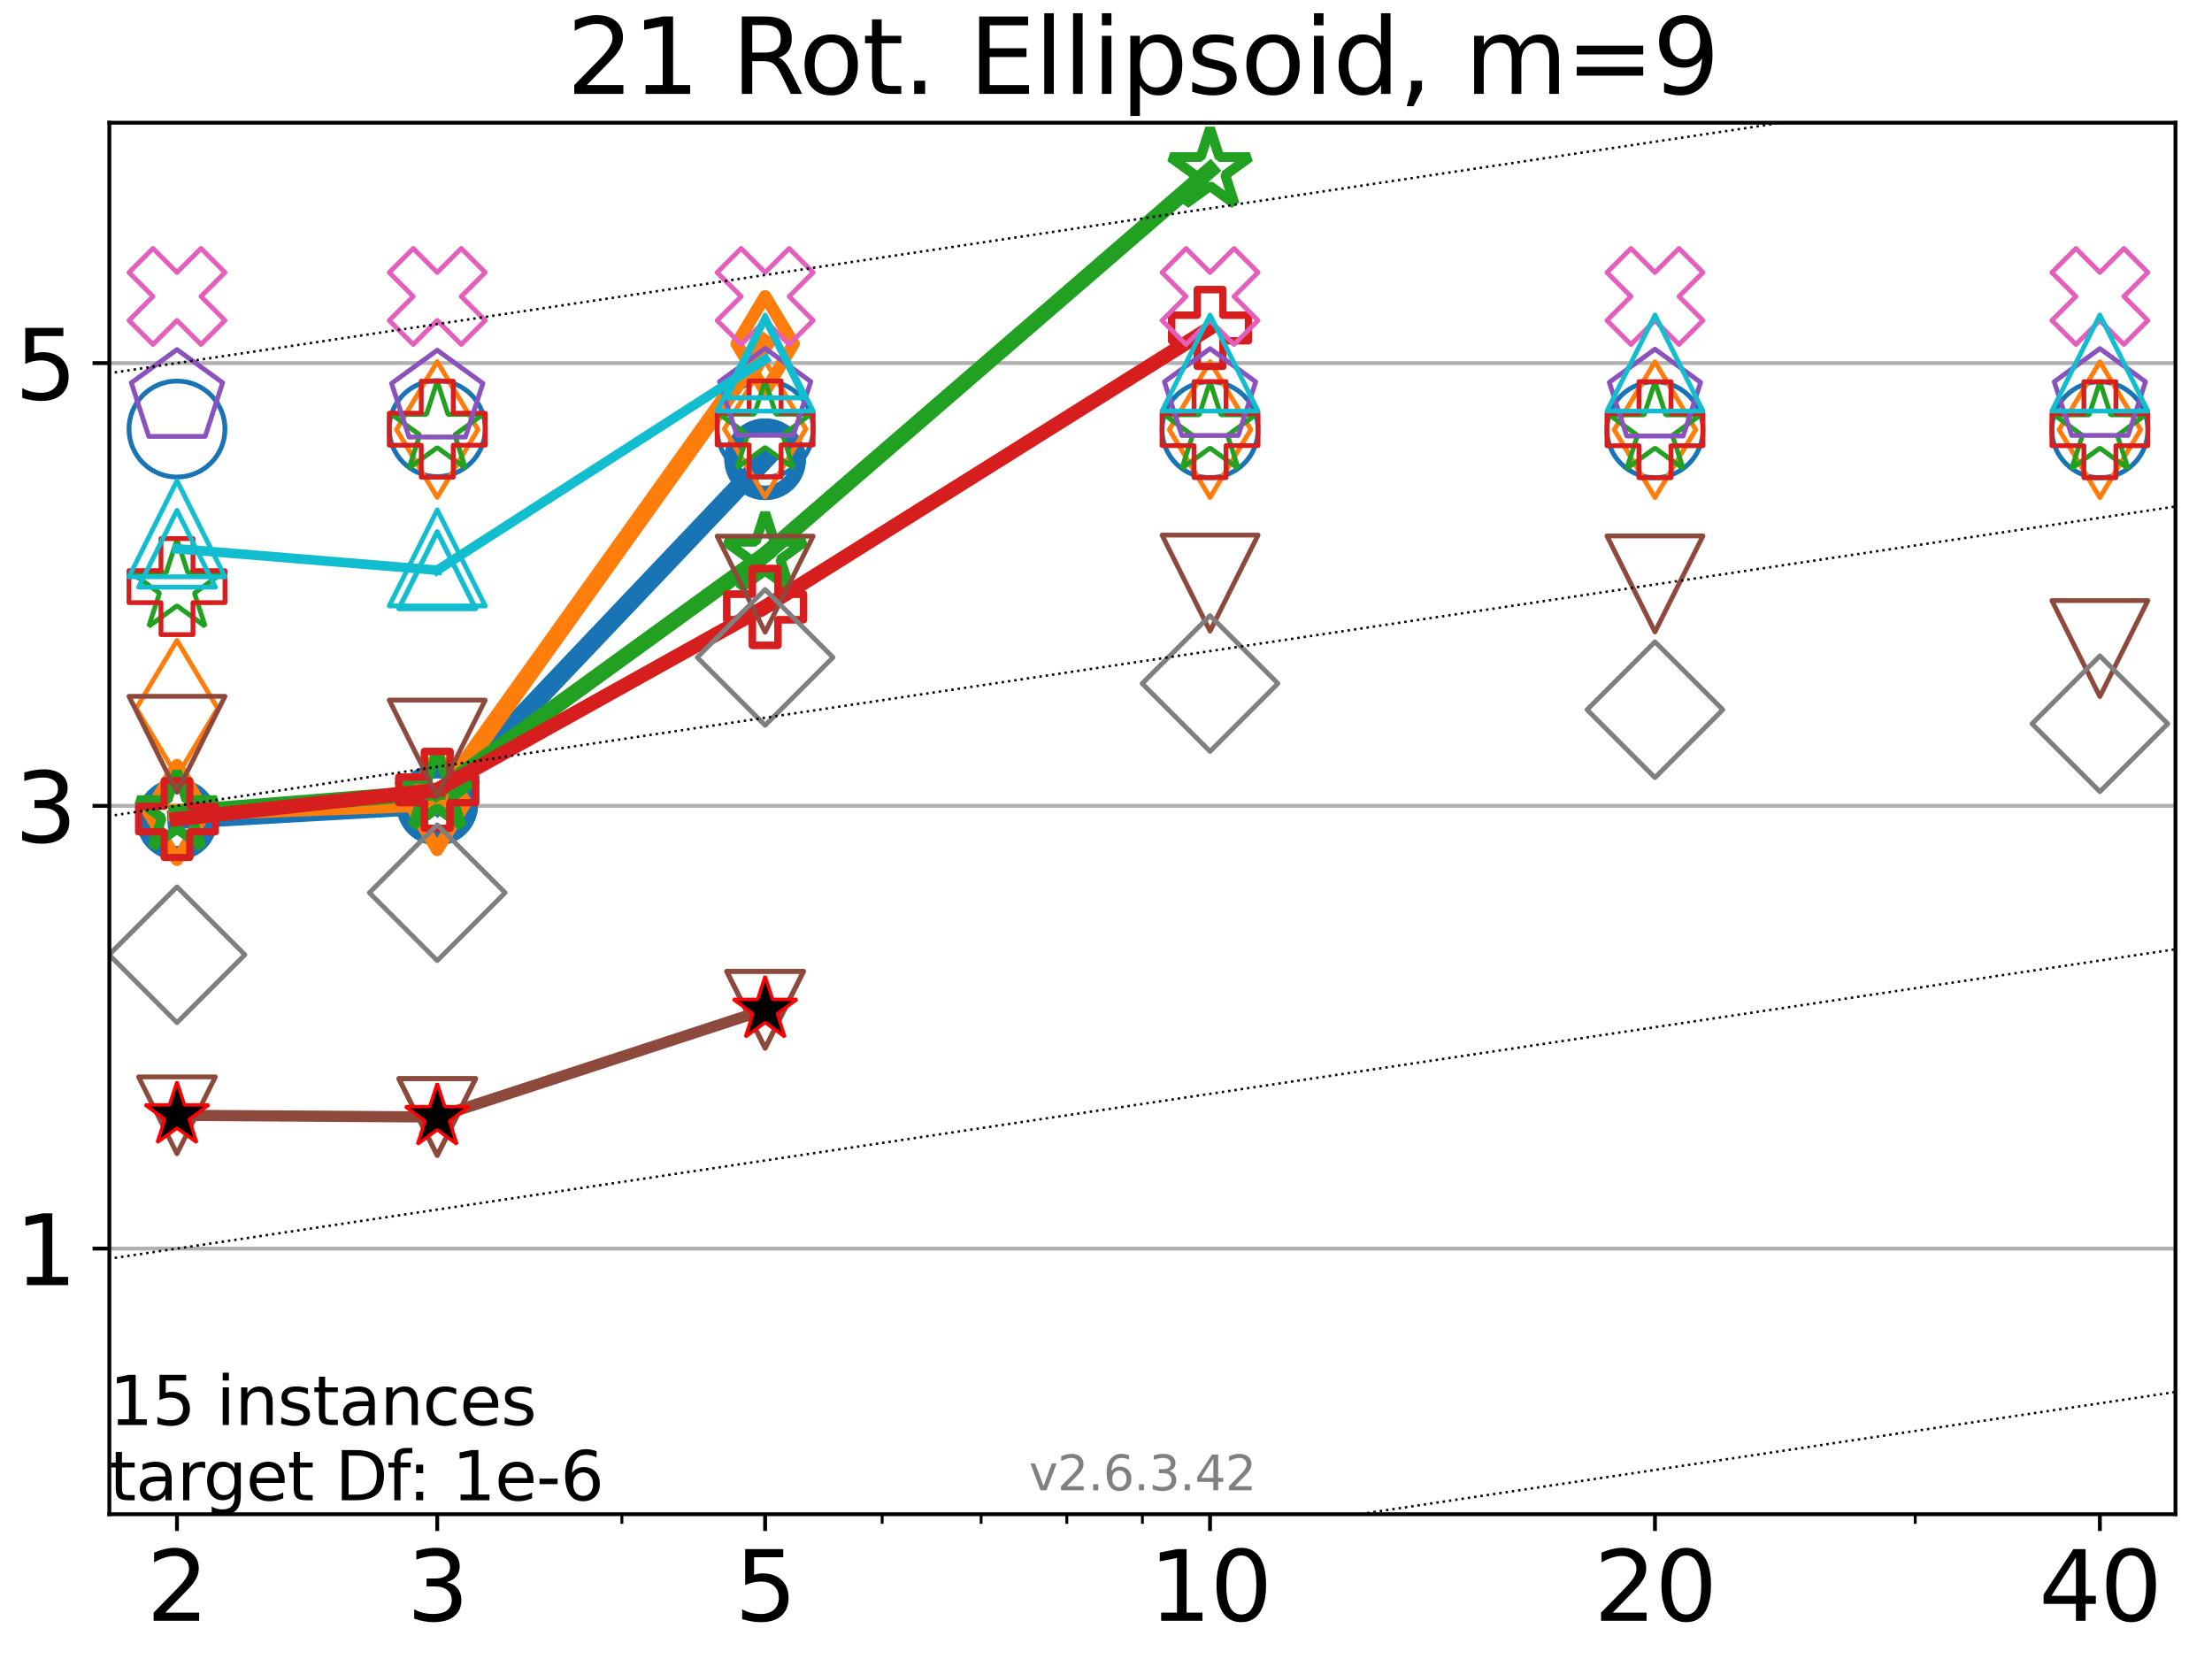 <?xml version="1.0" encoding="utf-8" standalone="no"?>
<!DOCTYPE svg PUBLIC "-//W3C//DTD SVG 1.1//EN"
  "http://www.w3.org/Graphics/SVG/1.1/DTD/svg11.dtd">
<svg xmlns:xlink="http://www.w3.org/1999/xlink" width="460.8pt" height="345.6pt" viewBox="0 0 460.8 345.6" xmlns="http://www.w3.org/2000/svg" version="1.1">
 <defs>
  <style type="text/css">*{stroke-linejoin: round; stroke-linecap: butt}</style>
 </defs>
 <g id="figure_1">
  <g id="patch_1">
   <path d="M 0 345.6 
L 460.8 345.6 
L 460.8 0 
L 0 0 
z
" style="fill: #ffffff"/>
  </g>
  <g id="axes_1">
   <g id="patch_2">
    <path d="M 22.78 315.44 
L 453.192 315.44 
L 453.192 25.56 
L 22.78 25.56 
z
" style="fill: #ffffff"/>
   </g>
   <g id="matplotlib.axis_1">
    <g id="xtick_1">
     <g id="line2d_1">
      <defs>
       <path id="md3f256ebce" d="M 0 0 
L 0 3.5 
" style="stroke: #000000; stroke-width: 0.8"/>
      </defs>
      <g>
       <use xlink:href="#md3f256ebce" x="36.868" y="315.44" style="stroke: #000000; stroke-width: 0.8"/>
      </g>
     </g>
     <g id="text_1">
      <!-- 2 -->
      <g transform="translate(30.506 337.637)scale(0.2 -0.2)">
       <defs>
        <path id="DejaVuSans-32" d="M 1228 531 
L 3431 531 
L 3431 0 
L 469 0 
L 469 531 
Q 828 903 1448 1529 
Q 2069 2156 2228 2338 
Q 2531 2678 2651 2914 
Q 2772 3150 2772 3378 
Q 2772 3750 2511 3984 
Q 2250 4219 1831 4219 
Q 1534 4219 1204 4116 
Q 875 4013 500 3803 
L 500 4441 
Q 881 4594 1212 4672 
Q 1544 4750 1819 4750 
Q 2544 4750 2975 4387 
Q 3406 4025 3406 3419 
Q 3406 3131 3298 2873 
Q 3191 2616 2906 2266 
Q 2828 2175 2409 1742 
Q 1991 1309 1228 531 
z
" transform="scale(0.016)"/>
       </defs>
       <use xlink:href="#DejaVuSans-32"/>
      </g>
     </g>
    </g>
    <g id="xtick_2">
     <g id="line2d_2">
      <g>
       <use xlink:href="#md3f256ebce" x="91.085" y="315.44" style="stroke: #000000; stroke-width: 0.8"/>
      </g>
     </g>
     <g id="text_2">
      <!-- 3 -->
      <g transform="translate(84.723 337.637)scale(0.2 -0.2)">
       <defs>
        <path id="DejaVuSans-33" d="M 2597 2516 
Q 3050 2419 3304 2112 
Q 3559 1806 3559 1356 
Q 3559 666 3084 287 
Q 2609 -91 1734 -91 
Q 1441 -91 1130 -33 
Q 819 25 488 141 
L 488 750 
Q 750 597 1062 519 
Q 1375 441 1716 441 
Q 2309 441 2620 675 
Q 2931 909 2931 1356 
Q 2931 1769 2642 2001 
Q 2353 2234 1838 2234 
L 1294 2234 
L 1294 2753 
L 1863 2753 
Q 2328 2753 2575 2939 
Q 2822 3125 2822 3475 
Q 2822 3834 2567 4026 
Q 2313 4219 1838 4219 
Q 1578 4219 1281 4162 
Q 984 4106 628 3988 
L 628 4550 
Q 988 4650 1302 4700 
Q 1616 4750 1894 4750 
Q 2613 4750 3031 4423 
Q 3450 4097 3450 3541 
Q 3450 3153 3228 2886 
Q 3006 2619 2597 2516 
z
" transform="scale(0.016)"/>
       </defs>
       <use xlink:href="#DejaVuSans-33"/>
      </g>
     </g>
    </g>
    <g id="xtick_3">
     <g id="line2d_3">
      <g>
       <use xlink:href="#md3f256ebce" x="159.39" y="315.44" style="stroke: #000000; stroke-width: 0.8"/>
      </g>
     </g>
     <g id="text_3">
      <!-- 5 -->
      <g transform="translate(153.028 337.637)scale(0.2 -0.2)">
       <defs>
        <path id="DejaVuSans-35" d="M 691 4666 
L 3169 4666 
L 3169 4134 
L 1269 4134 
L 1269 2991 
Q 1406 3038 1543 3061 
Q 1681 3084 1819 3084 
Q 2600 3084 3056 2656 
Q 3513 2228 3513 1497 
Q 3513 744 3044 326 
Q 2575 -91 1722 -91 
Q 1428 -91 1123 -41 
Q 819 9 494 109 
L 494 744 
Q 775 591 1075 516 
Q 1375 441 1709 441 
Q 2250 441 2565 725 
Q 2881 1009 2881 1497 
Q 2881 1984 2565 2268 
Q 2250 2553 1709 2553 
Q 1456 2553 1204 2497 
Q 953 2441 691 2322 
L 691 4666 
z
" transform="scale(0.016)"/>
       </defs>
       <use xlink:href="#DejaVuSans-35"/>
      </g>
     </g>
    </g>
    <g id="xtick_4">
     <g id="line2d_4">
      <g>
       <use xlink:href="#md3f256ebce" x="252.074" y="315.44" style="stroke: #000000; stroke-width: 0.8"/>
      </g>
     </g>
     <g id="text_4">
      <!-- 10 -->
      <g transform="translate(239.349 337.637)scale(0.2 -0.2)">
       <defs>
        <path id="DejaVuSans-31" d="M 794 531 
L 1825 531 
L 1825 4091 
L 703 3866 
L 703 4441 
L 1819 4666 
L 2450 4666 
L 2450 531 
L 3481 531 
L 3481 0 
L 794 0 
L 794 531 
z
" transform="scale(0.016)"/>
        <path id="DejaVuSans-30" d="M 2034 4250 
Q 1547 4250 1301 3770 
Q 1056 3291 1056 2328 
Q 1056 1369 1301 889 
Q 1547 409 2034 409 
Q 2525 409 2770 889 
Q 3016 1369 3016 2328 
Q 3016 3291 2770 3770 
Q 2525 4250 2034 4250 
z
M 2034 4750 
Q 2819 4750 3233 4129 
Q 3647 3509 3647 2328 
Q 3647 1150 3233 529 
Q 2819 -91 2034 -91 
Q 1250 -91 836 529 
Q 422 1150 422 2328 
Q 422 3509 836 4129 
Q 1250 4750 2034 4750 
z
" transform="scale(0.016)"/>
       </defs>
       <use xlink:href="#DejaVuSans-31"/>
       <use xlink:href="#DejaVuSans-30" x="63.623"/>
      </g>
     </g>
    </g>
    <g id="xtick_5">
     <g id="line2d_5">
      <g>
       <use xlink:href="#md3f256ebce" x="344.758" y="315.44" style="stroke: #000000; stroke-width: 0.8"/>
      </g>
     </g>
     <g id="text_5">
      <!-- 20 -->
      <g transform="translate(332.033 337.637)scale(0.2 -0.2)">
       <use xlink:href="#DejaVuSans-32"/>
       <use xlink:href="#DejaVuSans-30" x="63.623"/>
      </g>
     </g>
    </g>
    <g id="xtick_6">
     <g id="line2d_6">
      <g>
       <use xlink:href="#md3f256ebce" x="437.443" y="315.44" style="stroke: #000000; stroke-width: 0.8"/>
      </g>
     </g>
     <g id="text_6">
      <!-- 40 -->
      <g transform="translate(424.718 337.637)scale(0.2 -0.2)">
       <defs>
        <path id="DejaVuSans-34" d="M 2419 4116 
L 825 1625 
L 2419 1625 
L 2419 4116 
z
M 2253 4666 
L 3047 4666 
L 3047 1625 
L 3713 1625 
L 3713 1100 
L 3047 1100 
L 3047 0 
L 2419 0 
L 2419 1100 
L 313 1100 
L 313 1709 
L 2253 4666 
z
" transform="scale(0.016)"/>
       </defs>
       <use xlink:href="#DejaVuSans-34"/>
       <use xlink:href="#DejaVuSans-30" x="63.623"/>
      </g>
     </g>
    </g>
    <g id="xtick_7">
     <g id="line2d_7">
      <defs>
       <path id="madafa97580" d="M 0 0 
L 0 2 
" style="stroke: #000000; stroke-width: 0.6"/>
      </defs>
      <g>
       <use xlink:href="#madafa97580" x="129.552" y="315.44" style="stroke: #000000; stroke-width: 0.6"/>
      </g>
     </g>
    </g>
    <g id="xtick_8">
     <g id="line2d_8">
      <g>
       <use xlink:href="#madafa97580" x="183.769" y="315.44" style="stroke: #000000; stroke-width: 0.6"/>
      </g>
     </g>
    </g>
    <g id="xtick_9">
     <g id="line2d_9">
      <g>
       <use xlink:href="#madafa97580" x="204.381" y="315.44" style="stroke: #000000; stroke-width: 0.6"/>
      </g>
     </g>
    </g>
    <g id="xtick_10">
     <g id="line2d_10">
      <g>
       <use xlink:href="#madafa97580" x="222.237" y="315.44" style="stroke: #000000; stroke-width: 0.6"/>
      </g>
     </g>
    </g>
    <g id="xtick_11">
     <g id="line2d_11">
      <g>
       <use xlink:href="#madafa97580" x="237.986" y="315.44" style="stroke: #000000; stroke-width: 0.6"/>
      </g>
     </g>
    </g>
    <g id="xtick_12">
     <g id="line2d_12">
      <g>
       <use xlink:href="#madafa97580" x="398.975" y="315.44" style="stroke: #000000; stroke-width: 0.6"/>
      </g>
     </g>
    </g>
   </g>
   <g id="matplotlib.axis_2">
    <g id="ytick_1">
     <g id="line2d_13">
      <path d="M 22.78 260.101 
L 453.192 260.101 
" clip-path="url(#pcd6f40bdac)" style="fill: none; stroke: #b0b0b0; stroke-width: 0.8; stroke-linecap: square"/>
     </g>
     <g id="line2d_14">
      <defs>
       <path id="m11d245019a" d="M 0 0 
L -3.5 0 
" style="stroke: #000000; stroke-width: 0.8"/>
      </defs>
      <g>
       <use xlink:href="#m11d245019a" x="22.78" y="260.101" style="stroke: #000000; stroke-width: 0.8"/>
      </g>
     </g>
     <g id="text_7">
      <!-- 1 -->
      <g transform="translate(3.055 267.7)scale(0.2 -0.2)">
       <use xlink:href="#DejaVuSans-31"/>
      </g>
     </g>
    </g>
    <g id="ytick_2">
     <g id="line2d_15">
      <path d="M 22.78 167.87 
L 453.192 167.87 
" clip-path="url(#pcd6f40bdac)" style="fill: none; stroke: #b0b0b0; stroke-width: 0.8; stroke-linecap: square"/>
     </g>
     <g id="line2d_16">
      <g>
       <use xlink:href="#m11d245019a" x="22.78" y="167.87" style="stroke: #000000; stroke-width: 0.8"/>
      </g>
     </g>
     <g id="text_8">
      <!-- 3 -->
      <g transform="translate(3.055 175.468)scale(0.2 -0.2)">
       <use xlink:href="#DejaVuSans-33"/>
      </g>
     </g>
    </g>
    <g id="ytick_3">
     <g id="line2d_17">
      <path d="M 22.78 75.638 
L 453.192 75.638 
" clip-path="url(#pcd6f40bdac)" style="fill: none; stroke: #b0b0b0; stroke-width: 0.8; stroke-linecap: square"/>
     </g>
     <g id="line2d_18">
      <g>
       <use xlink:href="#m11d245019a" x="22.78" y="75.638" style="stroke: #000000; stroke-width: 0.8"/>
      </g>
     </g>
     <g id="text_9">
      <!-- 5 -->
      <g transform="translate(3.055 83.237)scale(0.2 -0.2)">
       <use xlink:href="#DejaVuSans-35"/>
      </g>
     </g>
    </g>
   </g>
   <g id="line2d_19">
    <path d="M 36.868 170.709 
L 91.085 167.613 
" clip-path="url(#pcd6f40bdac)" style="fill: none; stroke: #1874b4; stroke-width: 4; stroke-linecap: square"/>
    <defs>
     <path id="m4fc1708fbf" d="M 0 7 
C 1.856 7 3.637 6.262 4.95 4.95 
C 6.262 3.637 7 1.856 7 0 
C 7 -1.856 6.262 -3.637 4.95 -4.95 
C 3.637 -6.262 1.856 -7 0 -7 
C -1.856 -7 -3.637 -6.262 -4.95 -4.95 
C -6.262 -3.637 -7 -1.856 -7 0 
C -7 1.856 -6.262 3.637 -4.95 4.95 
C -3.637 6.262 -1.856 7 0 7 
z
" style="stroke: #1874b4; stroke-width: 3"/>
    </defs>
    <g clip-path="url(#pcd6f40bdac)">
     <use xlink:href="#m4fc1708fbf" x="36.868" y="170.709" style="fill-opacity: 0; stroke: #1874b4; stroke-width: 3"/>
     <use xlink:href="#m4fc1708fbf" x="91.085" y="167.613" style="fill-opacity: 0; stroke: #1874b4; stroke-width: 3"/>
    </g>
   </g>
   <g id="line2d_20">
    <path d="M 91.085 167.613 
L 159.39 95.672 
" clip-path="url(#pcd6f40bdac)" style="fill: none; stroke: #1874b4; stroke-width: 4; stroke-linecap: square"/>
    <g clip-path="url(#pcd6f40bdac)">
     <use xlink:href="#m4fc1708fbf" x="91.085" y="167.613" style="fill-opacity: 0; stroke: #1874b4; stroke-width: 3"/>
     <use xlink:href="#m4fc1708fbf" x="159.39" y="95.672" style="fill-opacity: 0; stroke: #1874b4; stroke-width: 3"/>
    </g>
   </g>
   <g id="line2d_21">
    <path d="M 159.39 95.672 
" clip-path="url(#pcd6f40bdac)" style="fill: none; stroke: #1874b4; stroke-width: 4; stroke-linecap: square"/>
    <g clip-path="url(#pcd6f40bdac)">
     <use xlink:href="#m4fc1708fbf" x="159.39" y="95.672" style="fill-opacity: 0; stroke: #1874b4; stroke-width: 3"/>
    </g>
   </g>
   <g id="line2d_22"/>
   <g id="line2d_23">
    <defs>
     <path id="m862d5cb66d" d="M 0 10 
C 2.652 10 5.196 8.946 7.071 7.071 
C 8.946 5.196 10 2.652 10 0 
C 10 -2.652 8.946 -5.196 7.071 -7.071 
C 5.196 -8.946 2.652 -10 0 -10 
C -2.652 -10 -5.196 -8.946 -7.071 -7.071 
C -8.946 -5.196 -10 -2.652 -10 0 
C -10 2.652 -8.946 5.196 -7.071 7.071 
C -5.196 8.946 -2.652 10 0 10 
z
" style="stroke: #1874b4"/>
    </defs>
    <g clip-path="url(#pcd6f40bdac)">
     <use xlink:href="#m862d5cb66d" x="36.868" y="89.376" style="fill-opacity: 0; stroke: #1874b4"/>
     <use xlink:href="#m862d5cb66d" x="91.085" y="89.285" style="fill-opacity: 0; stroke: #1874b4"/>
     <use xlink:href="#m862d5cb66d" x="159.39" y="89.378" style="fill-opacity: 0; stroke: #1874b4"/>
     <use xlink:href="#m862d5cb66d" x="252.074" y="89.507" style="fill-opacity: 0; stroke: #1874b4"/>
     <use xlink:href="#m862d5cb66d" x="344.758" y="89.52" style="fill-opacity: 0; stroke: #1874b4"/>
     <use xlink:href="#m862d5cb66d" x="437.443" y="89.521" style="fill-opacity: 0; stroke: #1874b4"/>
    </g>
   </g>
   <g id="line2d_24">
    <path d="M 36.868 169.255 
L 91.085 167.163 
" clip-path="url(#pcd6f40bdac)" style="fill: none; stroke: #ff7d0b; stroke-width: 3.667; stroke-linecap: square"/>
    <defs>
     <path id="me566ce6d54" d="M 0 9.899 
L 5.94 0 
L 0 -9.899 
L -5.94 0 
z
" style="stroke: #ff7d0b; stroke-width: 2.5; stroke-linejoin: miter"/>
    </defs>
    <g clip-path="url(#pcd6f40bdac)">
     <use xlink:href="#me566ce6d54" x="36.868" y="169.255" style="fill-opacity: 0; stroke: #ff7d0b; stroke-width: 2.5; stroke-linejoin: miter"/>
     <use xlink:href="#me566ce6d54" x="91.085" y="167.163" style="fill-opacity: 0; stroke: #ff7d0b; stroke-width: 2.5; stroke-linejoin: miter"/>
    </g>
   </g>
   <g id="line2d_25">
    <path d="M 91.085 167.163 
L 159.39 71.607 
" clip-path="url(#pcd6f40bdac)" style="fill: none; stroke: #ff7d0b; stroke-width: 3.667; stroke-linecap: square"/>
    <g clip-path="url(#pcd6f40bdac)">
     <use xlink:href="#me566ce6d54" x="91.085" y="167.163" style="fill-opacity: 0; stroke: #ff7d0b; stroke-width: 2.5; stroke-linejoin: miter"/>
     <use xlink:href="#me566ce6d54" x="159.39" y="71.607" style="fill-opacity: 0; stroke: #ff7d0b; stroke-width: 2.5; stroke-linejoin: miter"/>
    </g>
   </g>
   <g id="line2d_26">
    <path d="M 159.39 71.607 
" clip-path="url(#pcd6f40bdac)" style="fill: none; stroke: #ff7d0b; stroke-width: 3.667; stroke-linecap: square"/>
    <g clip-path="url(#pcd6f40bdac)">
     <use xlink:href="#me566ce6d54" x="159.39" y="71.607" style="fill-opacity: 0; stroke: #ff7d0b; stroke-width: 2.5; stroke-linejoin: miter"/>
    </g>
   </g>
   <g id="line2d_27"/>
   <g id="line2d_28">
    <defs>
     <path id="m0838a30d8e" d="M 0 14.142 
L 8.485 0 
L 0 -14.142 
L -8.485 0 
z
" style="stroke: #ff7d0b; stroke-linejoin: miter"/>
    </defs>
    <g clip-path="url(#pcd6f40bdac)">
     <use xlink:href="#m0838a30d8e" x="36.868" y="147.562" style="fill-opacity: 0; stroke: #ff7d0b; stroke-linejoin: miter"/>
     <use xlink:href="#m0838a30d8e" x="91.085" y="89.477" style="fill-opacity: 0; stroke: #ff7d0b; stroke-linejoin: miter"/>
     <use xlink:href="#m0838a30d8e" x="159.39" y="89.361" style="fill-opacity: 0; stroke: #ff7d0b; stroke-linejoin: miter"/>
     <use xlink:href="#m0838a30d8e" x="252.074" y="89.494" style="fill-opacity: 0; stroke: #ff7d0b; stroke-linejoin: miter"/>
     <use xlink:href="#m0838a30d8e" x="344.758" y="89.52" style="fill-opacity: 0; stroke: #ff7d0b; stroke-linejoin: miter"/>
     <use xlink:href="#m0838a30d8e" x="437.443" y="89.521" style="fill-opacity: 0; stroke: #ff7d0b; stroke-linejoin: miter"/>
    </g>
   </g>
   <g id="line2d_29">
    <path d="M 36.868 169.36 
L 91.085 165.018 
" clip-path="url(#pcd6f40bdac)" style="fill: none; stroke: #22a022; stroke-width: 3.333; stroke-linecap: square"/>
    <defs>
     <path id="m4ca59e6da8" d="M 0 -8.7 
L -1.953 -2.688 
L -8.274 -2.688 
L -3.16 1.027 
L -5.114 7.038 
L -0 3.323 
L 5.114 7.038 
L 3.16 1.027 
L 8.274 -2.688 
L 1.953 -2.688 
z
" style="stroke: #22a022; stroke-width: 2; stroke-linejoin: bevel"/>
    </defs>
    <g clip-path="url(#pcd6f40bdac)">
     <use xlink:href="#m4ca59e6da8" x="36.868" y="169.36" style="fill-opacity: 0; stroke: #22a022; stroke-width: 2; stroke-linejoin: bevel"/>
     <use xlink:href="#m4ca59e6da8" x="91.085" y="165.018" style="fill-opacity: 0; stroke: #22a022; stroke-width: 2; stroke-linejoin: bevel"/>
    </g>
   </g>
   <g id="line2d_30">
    <path d="M 91.085 165.018 
L 159.39 115.519 
" clip-path="url(#pcd6f40bdac)" style="fill: none; stroke: #22a022; stroke-width: 3.333; stroke-linecap: square"/>
    <g clip-path="url(#pcd6f40bdac)">
     <use xlink:href="#m4ca59e6da8" x="91.085" y="165.018" style="fill-opacity: 0; stroke: #22a022; stroke-width: 2; stroke-linejoin: bevel"/>
     <use xlink:href="#m4ca59e6da8" x="159.39" y="115.519" style="fill-opacity: 0; stroke: #22a022; stroke-width: 2; stroke-linejoin: bevel"/>
    </g>
   </g>
   <g id="line2d_31">
    <path d="M 159.39 115.519 
L 252.074 35.424 
" clip-path="url(#pcd6f40bdac)" style="fill: none; stroke: #22a022; stroke-width: 3.333; stroke-linecap: square"/>
    <g clip-path="url(#pcd6f40bdac)">
     <use xlink:href="#m4ca59e6da8" x="159.39" y="115.519" style="fill-opacity: 0; stroke: #22a022; stroke-width: 2; stroke-linejoin: bevel"/>
     <use xlink:href="#m4ca59e6da8" x="252.074" y="35.424" style="fill-opacity: 0; stroke: #22a022; stroke-width: 2; stroke-linejoin: bevel"/>
    </g>
   </g>
   <g id="line2d_32">
    <path d="M 252.074 35.424 
" clip-path="url(#pcd6f40bdac)" style="fill: none; stroke: #22a022; stroke-width: 3.333; stroke-linecap: square"/>
    <g clip-path="url(#pcd6f40bdac)">
     <use xlink:href="#m4ca59e6da8" x="252.074" y="35.424" style="fill-opacity: 0; stroke: #22a022; stroke-width: 2; stroke-linejoin: bevel"/>
    </g>
   </g>
   <g id="line2d_33"/>
   <g id="line2d_34">
    <defs>
     <path id="me261760b85" d="M 0 -10 
L -2.245 -3.09 
L -9.511 -3.09 
L -3.633 1.18 
L -5.878 8.09 
L -0 3.82 
L 5.878 8.09 
L 3.633 1.18 
L 9.511 -3.09 
L 2.245 -3.09 
z
" style="stroke: #22a022; stroke-linejoin: bevel"/>
    </defs>
    <g clip-path="url(#pcd6f40bdac)">
     <use xlink:href="#me261760b85" x="36.868" y="122.376" style="fill-opacity: 0; stroke: #22a022; stroke-linejoin: bevel"/>
     <use xlink:href="#me261760b85" x="91.085" y="89.418" style="fill-opacity: 0; stroke: #22a022; stroke-linejoin: bevel"/>
     <use xlink:href="#me261760b85" x="159.39" y="89.384" style="fill-opacity: 0; stroke: #22a022; stroke-linejoin: bevel"/>
     <use xlink:href="#me261760b85" x="252.074" y="89.507" style="fill-opacity: 0; stroke: #22a022; stroke-linejoin: bevel"/>
     <use xlink:href="#me261760b85" x="344.758" y="89.52" style="fill-opacity: 0; stroke: #22a022; stroke-linejoin: bevel"/>
     <use xlink:href="#me261760b85" x="437.443" y="89.521" style="fill-opacity: 0; stroke: #22a022; stroke-linejoin: bevel"/>
    </g>
   </g>
   <g id="line2d_35">
    <path d="M 36.868 170.629 
L 91.085 164.54 
" clip-path="url(#pcd6f40bdac)" style="fill: none; stroke: #d61e1f; stroke-width: 3; stroke-linecap: square"/>
    <defs>
     <path id="md93b011fd8" d="M -2.667 8 
L 2.667 8 
L 2.667 2.667 
L 8 2.667 
L 8 -2.667 
L 2.667 -2.667 
L 2.667 -8 
L -2.667 -8 
L -2.667 -2.667 
L -8 -2.667 
L -8 2.667 
L -2.667 2.667 
z
" style="stroke: #d61e1f; stroke-width: 1.5; stroke-linejoin: miter"/>
    </defs>
    <g clip-path="url(#pcd6f40bdac)">
     <use xlink:href="#md93b011fd8" x="36.868" y="170.629" style="fill-opacity: 0; stroke: #d61e1f; stroke-width: 1.5; stroke-linejoin: miter"/>
     <use xlink:href="#md93b011fd8" x="91.085" y="164.54" style="fill-opacity: 0; stroke: #d61e1f; stroke-width: 1.5; stroke-linejoin: miter"/>
    </g>
   </g>
   <g id="line2d_36">
    <path d="M 91.085 164.54 
L 159.39 126.438 
" clip-path="url(#pcd6f40bdac)" style="fill: none; stroke: #d61e1f; stroke-width: 3; stroke-linecap: square"/>
    <g clip-path="url(#pcd6f40bdac)">
     <use xlink:href="#md93b011fd8" x="91.085" y="164.54" style="fill-opacity: 0; stroke: #d61e1f; stroke-width: 1.5; stroke-linejoin: miter"/>
     <use xlink:href="#md93b011fd8" x="159.39" y="126.438" style="fill-opacity: 0; stroke: #d61e1f; stroke-width: 1.5; stroke-linejoin: miter"/>
    </g>
   </g>
   <g id="line2d_37">
    <path d="M 159.39 126.438 
L 252.074 68.324 
" clip-path="url(#pcd6f40bdac)" style="fill: none; stroke: #d61e1f; stroke-width: 3; stroke-linecap: square"/>
    <g clip-path="url(#pcd6f40bdac)">
     <use xlink:href="#md93b011fd8" x="159.39" y="126.438" style="fill-opacity: 0; stroke: #d61e1f; stroke-width: 1.5; stroke-linejoin: miter"/>
     <use xlink:href="#md93b011fd8" x="252.074" y="68.324" style="fill-opacity: 0; stroke: #d61e1f; stroke-width: 1.5; stroke-linejoin: miter"/>
    </g>
   </g>
   <g id="line2d_38">
    <path d="M 252.074 68.324 
" clip-path="url(#pcd6f40bdac)" style="fill: none; stroke: #d61e1f; stroke-width: 3; stroke-linecap: square"/>
    <g clip-path="url(#pcd6f40bdac)">
     <use xlink:href="#md93b011fd8" x="252.074" y="68.324" style="fill-opacity: 0; stroke: #d61e1f; stroke-width: 1.5; stroke-linejoin: miter"/>
    </g>
   </g>
   <g id="line2d_39"/>
   <g id="line2d_40">
    <defs>
     <path id="mabc31168e1" d="M -3.333 10 
L 3.333 10 
L 3.333 3.333 
L 10 3.333 
L 10 -3.333 
L 3.333 -3.333 
L 3.333 -10 
L -3.333 -10 
L -3.333 -3.333 
L -10 -3.333 
L -10 3.333 
L -3.333 3.333 
z
" style="stroke: #d61e1f; stroke-linejoin: miter"/>
    </defs>
    <g clip-path="url(#pcd6f40bdac)">
     <use xlink:href="#mabc31168e1" x="36.868" y="122.203" style="fill-opacity: 0; stroke: #d61e1f; stroke-linejoin: miter"/>
     <use xlink:href="#mabc31168e1" x="91.085" y="89.408" style="fill-opacity: 0; stroke: #d61e1f; stroke-linejoin: miter"/>
     <use xlink:href="#mabc31168e1" x="159.39" y="89.347" style="fill-opacity: 0; stroke: #d61e1f; stroke-linejoin: miter"/>
     <use xlink:href="#mabc31168e1" x="252.074" y="89.496" style="fill-opacity: 0; stroke: #d61e1f; stroke-linejoin: miter"/>
     <use xlink:href="#mabc31168e1" x="344.758" y="89.52" style="fill-opacity: 0; stroke: #d61e1f; stroke-linejoin: miter"/>
     <use xlink:href="#mabc31168e1" x="437.443" y="89.521" style="fill-opacity: 0; stroke: #d61e1f; stroke-linejoin: miter"/>
    </g>
   </g>
   <g id="line2d_41"/>
   <g id="line2d_42">
    <defs>
     <path id="m872d4dc567" d="M 0 -10 
L -9.511 -3.09 
L -5.878 8.09 
L 5.878 8.09 
L 9.511 -3.09 
z
" style="stroke: #8a52bd; stroke-linejoin: miter"/>
    </defs>
    <g clip-path="url(#pcd6f40bdac)">
     <use xlink:href="#m872d4dc567" x="36.868" y="82.821" style="fill-opacity: 0; stroke: #8a52bd; stroke-linejoin: miter"/>
     <use xlink:href="#m872d4dc567" x="91.085" y="82.952" style="fill-opacity: 0; stroke: #8a52bd; stroke-linejoin: miter"/>
     <use xlink:href="#m872d4dc567" x="159.39" y="82.582" style="fill-opacity: 0; stroke: #8a52bd; stroke-linejoin: miter"/>
     <use xlink:href="#m872d4dc567" x="252.074" y="82.626" style="fill-opacity: 0; stroke: #8a52bd; stroke-linejoin: miter"/>
     <use xlink:href="#m872d4dc567" x="344.758" y="82.74" style="fill-opacity: 0; stroke: #8a52bd; stroke-linejoin: miter"/>
     <use xlink:href="#m872d4dc567" x="437.443" y="82.615" style="fill-opacity: 0; stroke: #8a52bd; stroke-linejoin: miter"/>
    </g>
   </g>
   <g id="line2d_43">
    <path d="M 36.868 232.337 
L 91.085 232.696 
" clip-path="url(#pcd6f40bdac)" style="fill: none; stroke: #8c493c; stroke-width: 2.333; stroke-linecap: square"/>
    <defs>
     <path id="m931c44dfdd" d="M -0 8 
L 8 -8 
L -8 -8 
z
" style="stroke: #8c493c; stroke-linejoin: miter"/>
    </defs>
    <g clip-path="url(#pcd6f40bdac)">
     <use xlink:href="#m931c44dfdd" x="36.868" y="232.337" style="fill-opacity: 0; stroke: #8c493c; stroke-linejoin: miter"/>
     <use xlink:href="#m931c44dfdd" x="91.085" y="232.696" style="fill-opacity: 0; stroke: #8c493c; stroke-linejoin: miter"/>
    </g>
   </g>
   <g id="line2d_44">
    <path d="M 91.085 232.696 
L 159.39 210.35 
" clip-path="url(#pcd6f40bdac)" style="fill: none; stroke: #8c493c; stroke-width: 2.333; stroke-linecap: square"/>
    <g clip-path="url(#pcd6f40bdac)">
     <use xlink:href="#m931c44dfdd" x="91.085" y="232.696" style="fill-opacity: 0; stroke: #8c493c; stroke-linejoin: miter"/>
     <use xlink:href="#m931c44dfdd" x="159.39" y="210.35" style="fill-opacity: 0; stroke: #8c493c; stroke-linejoin: miter"/>
    </g>
   </g>
   <g id="line2d_45">
    <path d="M 159.39 210.35 
" clip-path="url(#pcd6f40bdac)" style="fill: none; stroke: #8c493c; stroke-width: 2.333; stroke-linecap: square"/>
    <g clip-path="url(#pcd6f40bdac)">
     <use xlink:href="#m931c44dfdd" x="159.39" y="210.35" style="fill-opacity: 0; stroke: #8c493c; stroke-linejoin: miter"/>
    </g>
   </g>
   <g id="line2d_46"/>
   <g id="line2d_47">
    <defs>
     <path id="m8967113255" d="M -0 10 
L 10 -10 
L -10 -10 
z
" style="stroke: #8c493c; stroke-linejoin: miter"/>
    </defs>
    <g clip-path="url(#pcd6f40bdac)">
     <use xlink:href="#m8967113255" x="36.868" y="155.052" style="fill-opacity: 0; stroke: #8c493c; stroke-linejoin: miter"/>
     <use xlink:href="#m8967113255" x="91.085" y="155.843" style="fill-opacity: 0; stroke: #8c493c; stroke-linejoin: miter"/>
     <use xlink:href="#m8967113255" x="159.39" y="121.692" style="fill-opacity: 0; stroke: #8c493c; stroke-linejoin: miter"/>
     <use xlink:href="#m8967113255" x="252.074" y="121.471" style="fill-opacity: 0; stroke: #8c493c; stroke-linejoin: miter"/>
     <use xlink:href="#m8967113255" x="344.758" y="121.64" style="fill-opacity: 0; stroke: #8c493c; stroke-linejoin: miter"/>
     <use xlink:href="#m8967113255" x="437.443" y="135.108" style="fill-opacity: 0; stroke: #8c493c; stroke-linejoin: miter"/>
    </g>
   </g>
   <g id="line2d_48"/>
   <g id="line2d_49">
    <defs>
     <path id="mc26495a9ab" d="M -5 10 
L 0 5 
L 5 10 
L 10 5 
L 5 0 
L 10 -5 
L 5 -10 
L 0 -5 
L -5 -10 
L -10 -5 
L -5 0 
L -10 5 
z
" style="stroke: #e35fbb; stroke-linejoin: miter"/>
    </defs>
    <g clip-path="url(#pcd6f40bdac)">
     <use xlink:href="#mc26495a9ab" x="36.868" y="61.756" style="fill-opacity: 0; stroke: #e35fbb; stroke-linejoin: miter"/>
     <use xlink:href="#mc26495a9ab" x="91.085" y="61.756" style="fill-opacity: 0; stroke: #e35fbb; stroke-linejoin: miter"/>
     <use xlink:href="#mc26495a9ab" x="159.39" y="61.756" style="fill-opacity: 0; stroke: #e35fbb; stroke-linejoin: miter"/>
     <use xlink:href="#mc26495a9ab" x="252.074" y="61.756" style="fill-opacity: 0; stroke: #e35fbb; stroke-linejoin: miter"/>
     <use xlink:href="#mc26495a9ab" x="344.758" y="61.756" style="fill-opacity: 0; stroke: #e35fbb; stroke-linejoin: miter"/>
     <use xlink:href="#mc26495a9ab" x="437.443" y="61.756" style="fill-opacity: 0; stroke: #e35fbb; stroke-linejoin: miter"/>
    </g>
   </g>
   <g id="line2d_50">
    <path d="M 36.868 114.323 
L 91.085 118.785 
" clip-path="url(#pcd6f40bdac)" style="fill: none; stroke: #11bdcf; stroke-width: 2; stroke-linecap: square"/>
    <defs>
     <path id="mf83daf979d" d="M 0 -8 
L -8 8 
L 8 8 
z
" style="stroke: #11bdcf; stroke-linejoin: miter"/>
    </defs>
    <g clip-path="url(#pcd6f40bdac)">
     <use xlink:href="#mf83daf979d" x="36.868" y="114.323" style="fill-opacity: 0; stroke: #11bdcf; stroke-linejoin: miter"/>
     <use xlink:href="#mf83daf979d" x="91.085" y="118.785" style="fill-opacity: 0; stroke: #11bdcf; stroke-linejoin: miter"/>
    </g>
   </g>
   <g id="line2d_51">
    <path d="M 91.085 118.785 
L 159.39 74.868 
" clip-path="url(#pcd6f40bdac)" style="fill: none; stroke: #11bdcf; stroke-width: 2; stroke-linecap: square"/>
    <g clip-path="url(#pcd6f40bdac)">
     <use xlink:href="#mf83daf979d" x="91.085" y="118.785" style="fill-opacity: 0; stroke: #11bdcf; stroke-linejoin: miter"/>
     <use xlink:href="#mf83daf979d" x="159.39" y="74.868" style="fill-opacity: 0; stroke: #11bdcf; stroke-linejoin: miter"/>
    </g>
   </g>
   <g id="line2d_52">
    <path d="M 159.39 74.868 
" clip-path="url(#pcd6f40bdac)" style="fill: none; stroke: #11bdcf; stroke-width: 2; stroke-linecap: square"/>
    <g clip-path="url(#pcd6f40bdac)">
     <use xlink:href="#mf83daf979d" x="159.39" y="74.868" style="fill-opacity: 0; stroke: #11bdcf; stroke-linejoin: miter"/>
    </g>
   </g>
   <g id="line2d_53"/>
   <g id="line2d_54">
    <defs>
     <path id="md884b3d591" d="M 0 -10 
L -10 10 
L 10 10 
z
" style="stroke: #11bdcf; stroke-linejoin: miter"/>
    </defs>
    <g clip-path="url(#pcd6f40bdac)">
     <use xlink:href="#md884b3d591" x="36.868" y="110.159" style="fill-opacity: 0; stroke: #11bdcf; stroke-linejoin: miter"/>
     <use xlink:href="#md884b3d591" x="91.085" y="116.226" style="fill-opacity: 0; stroke: #11bdcf; stroke-linejoin: miter"/>
     <use xlink:href="#md884b3d591" x="159.39" y="75.634" style="fill-opacity: 0; stroke: #11bdcf; stroke-linejoin: miter"/>
     <use xlink:href="#md884b3d591" x="252.074" y="75.632" style="fill-opacity: 0; stroke: #11bdcf; stroke-linejoin: miter"/>
     <use xlink:href="#md884b3d591" x="344.758" y="75.63" style="fill-opacity: 0; stroke: #11bdcf; stroke-linejoin: miter"/>
     <use xlink:href="#md884b3d591" x="437.443" y="75.626" style="fill-opacity: 0; stroke: #11bdcf; stroke-linejoin: miter"/>
    </g>
   </g>
   <g id="line2d_55"/>
   <g id="line2d_56">
    <defs>
     <path id="mdd8f760867" d="M 0 14.142 
L 14.142 0 
L 0 -14.142 
L -14.142 0 
z
" style="stroke: #7f7f7f; stroke-linejoin: miter"/>
    </defs>
    <g clip-path="url(#pcd6f40bdac)">
     <use xlink:href="#mdd8f760867" x="36.868" y="198.889" style="fill-opacity: 0; stroke: #7f7f7f; stroke-linejoin: miter"/>
     <use xlink:href="#mdd8f760867" x="91.085" y="185.972" style="fill-opacity: 0; stroke: #7f7f7f; stroke-linejoin: miter"/>
     <use xlink:href="#mdd8f760867" x="159.39" y="136.948" style="fill-opacity: 0; stroke: #7f7f7f; stroke-linejoin: miter"/>
     <use xlink:href="#mdd8f760867" x="252.074" y="142.388" style="fill-opacity: 0; stroke: #7f7f7f; stroke-linejoin: miter"/>
     <use xlink:href="#mdd8f760867" x="344.758" y="147.844" style="fill-opacity: 0; stroke: #7f7f7f; stroke-linejoin: miter"/>
     <use xlink:href="#mdd8f760867" x="437.443" y="150.774" style="fill-opacity: 0; stroke: #7f7f7f; stroke-linejoin: miter"/>
    </g>
   </g>
   <g id="line2d_57">
    <defs>
     <path id="m965c6b477c" d="M 0 -7 
L -1.572 -2.163 
L -6.657 -2.163 
L -2.543 0.826 
L -4.114 5.663 
L -0 2.674 
L 4.114 5.663 
L 2.543 0.826 
L 6.657 -2.163 
L 1.572 -2.163 
z
" style="stroke: #ff0000; stroke-width: 0.7; stroke-linejoin: bevel"/>
    </defs>
    <g clip-path="url(#pcd6f40bdac)">
     <use xlink:href="#m965c6b477c" x="36.868" y="232.337" style="stroke: #ff0000; stroke-width: 0.7; stroke-linejoin: bevel"/>
     <use xlink:href="#m965c6b477c" x="91.085" y="232.696" style="stroke: #ff0000; stroke-width: 0.7; stroke-linejoin: bevel"/>
     <use xlink:href="#m965c6b477c" x="159.39" y="210.35" style="stroke: #ff0000; stroke-width: 0.7; stroke-linejoin: bevel"/>
    </g>
   </g>
   <g id="line2d_58">
    <path d="M 75.141 346.6 
L 461.8 288.686 
" clip-path="url(#pcd6f40bdac)" style="fill: none; stroke-dasharray: 0.5,0.825; stroke-dashoffset: 0; stroke: #000000; stroke-width: 0.5"/>
   </g>
   <g id="line2d_59">
    <path d="M -1 265.773 
L 461.8 196.455 
" clip-path="url(#pcd6f40bdac)" style="fill: none; stroke-dasharray: 0.5,0.825; stroke-dashoffset: 0; stroke: #000000; stroke-width: 0.5"/>
   </g>
   <g id="line2d_60">
    <path d="M -1 173.542 
L 461.8 104.224 
" clip-path="url(#pcd6f40bdac)" style="fill: none; stroke-dasharray: 0.5,0.825; stroke-dashoffset: 0; stroke: #000000; stroke-width: 0.5"/>
   </g>
   <g id="line2d_61">
    <path d="M -1 81.31 
L 461.8 11.992 
" clip-path="url(#pcd6f40bdac)" style="fill: none; stroke-dasharray: 0.5,0.825; stroke-dashoffset: 0; stroke: #000000; stroke-width: 0.5"/>
   </g>
   <g id="line2d_62">
    <path clip-path="url(#pcd6f40bdac)" style="fill: none; stroke-dasharray: 0.5,0.825; stroke-dashoffset: 0; stroke: #000000; stroke-width: 0.5"/>
   </g>
   <g id="patch_3">
    <path d="M 22.78 315.44 
L 22.78 25.56 
" style="fill: none; stroke: #000000; stroke-width: 0.8; stroke-linejoin: miter; stroke-linecap: square"/>
   </g>
   <g id="patch_4">
    <path d="M 453.192 315.44 
L 453.192 25.56 
" style="fill: none; stroke: #000000; stroke-width: 0.8; stroke-linejoin: miter; stroke-linecap: square"/>
   </g>
   <g id="patch_5">
    <path d="M 22.78 315.44 
L 453.192 315.44 
" style="fill: none; stroke: #000000; stroke-width: 0.8; stroke-linejoin: miter; stroke-linecap: square"/>
   </g>
   <g id="patch_6">
    <path d="M 22.78 25.56 
L 453.192 25.56 
" style="fill: none; stroke: #000000; stroke-width: 0.8; stroke-linejoin: miter; stroke-linecap: square"/>
   </g>
   <g id="text_10">
    <!-- 15 instances -->
    <g transform="translate(22.78 296.851)scale(0.14 -0.14)">
     <defs>
      <path id="DejaVuSans-20" transform="scale(0.016)"/>
      <path id="DejaVuSans-69" d="M 603 3500 
L 1178 3500 
L 1178 0 
L 603 0 
L 603 3500 
z
M 603 4863 
L 1178 4863 
L 1178 4134 
L 603 4134 
L 603 4863 
z
" transform="scale(0.016)"/>
      <path id="DejaVuSans-6e" d="M 3513 2113 
L 3513 0 
L 2938 0 
L 2938 2094 
Q 2938 2591 2744 2837 
Q 2550 3084 2163 3084 
Q 1697 3084 1428 2787 
Q 1159 2491 1159 1978 
L 1159 0 
L 581 0 
L 581 3500 
L 1159 3500 
L 1159 2956 
Q 1366 3272 1645 3428 
Q 1925 3584 2291 3584 
Q 2894 3584 3203 3211 
Q 3513 2838 3513 2113 
z
" transform="scale(0.016)"/>
      <path id="DejaVuSans-73" d="M 2834 3397 
L 2834 2853 
Q 2591 2978 2328 3040 
Q 2066 3103 1784 3103 
Q 1356 3103 1142 2972 
Q 928 2841 928 2578 
Q 928 2378 1081 2264 
Q 1234 2150 1697 2047 
L 1894 2003 
Q 2506 1872 2764 1633 
Q 3022 1394 3022 966 
Q 3022 478 2636 193 
Q 2250 -91 1575 -91 
Q 1294 -91 989 -36 
Q 684 19 347 128 
L 347 722 
Q 666 556 975 473 
Q 1284 391 1588 391 
Q 1994 391 2212 530 
Q 2431 669 2431 922 
Q 2431 1156 2273 1281 
Q 2116 1406 1581 1522 
L 1381 1569 
Q 847 1681 609 1914 
Q 372 2147 372 2553 
Q 372 3047 722 3315 
Q 1072 3584 1716 3584 
Q 2034 3584 2315 3537 
Q 2597 3491 2834 3397 
z
" transform="scale(0.016)"/>
      <path id="DejaVuSans-74" d="M 1172 4494 
L 1172 3500 
L 2356 3500 
L 2356 3053 
L 1172 3053 
L 1172 1153 
Q 1172 725 1289 603 
Q 1406 481 1766 481 
L 2356 481 
L 2356 0 
L 1766 0 
Q 1100 0 847 248 
Q 594 497 594 1153 
L 594 3053 
L 172 3053 
L 172 3500 
L 594 3500 
L 594 4494 
L 1172 4494 
z
" transform="scale(0.016)"/>
      <path id="DejaVuSans-61" d="M 2194 1759 
Q 1497 1759 1228 1600 
Q 959 1441 959 1056 
Q 959 750 1161 570 
Q 1363 391 1709 391 
Q 2188 391 2477 730 
Q 2766 1069 2766 1631 
L 2766 1759 
L 2194 1759 
z
M 3341 1997 
L 3341 0 
L 2766 0 
L 2766 531 
Q 2569 213 2275 61 
Q 1981 -91 1556 -91 
Q 1019 -91 701 211 
Q 384 513 384 1019 
Q 384 1609 779 1909 
Q 1175 2209 1959 2209 
L 2766 2209 
L 2766 2266 
Q 2766 2663 2505 2880 
Q 2244 3097 1772 3097 
Q 1472 3097 1187 3025 
Q 903 2953 641 2809 
L 641 3341 
Q 956 3463 1253 3523 
Q 1550 3584 1831 3584 
Q 2591 3584 2966 3190 
Q 3341 2797 3341 1997 
z
" transform="scale(0.016)"/>
      <path id="DejaVuSans-63" d="M 3122 3366 
L 3122 2828 
Q 2878 2963 2633 3030 
Q 2388 3097 2138 3097 
Q 1578 3097 1268 2742 
Q 959 2388 959 1747 
Q 959 1106 1268 751 
Q 1578 397 2138 397 
Q 2388 397 2633 464 
Q 2878 531 3122 666 
L 3122 134 
Q 2881 22 2623 -34 
Q 2366 -91 2075 -91 
Q 1284 -91 818 406 
Q 353 903 353 1747 
Q 353 2603 823 3093 
Q 1294 3584 2113 3584 
Q 2378 3584 2631 3529 
Q 2884 3475 3122 3366 
z
" transform="scale(0.016)"/>
      <path id="DejaVuSans-65" d="M 3597 1894 
L 3597 1613 
L 953 1613 
Q 991 1019 1311 708 
Q 1631 397 2203 397 
Q 2534 397 2845 478 
Q 3156 559 3463 722 
L 3463 178 
Q 3153 47 2828 -22 
Q 2503 -91 2169 -91 
Q 1331 -91 842 396 
Q 353 884 353 1716 
Q 353 2575 817 3079 
Q 1281 3584 2069 3584 
Q 2775 3584 3186 3129 
Q 3597 2675 3597 1894 
z
M 3022 2063 
Q 3016 2534 2758 2815 
Q 2500 3097 2075 3097 
Q 1594 3097 1305 2825 
Q 1016 2553 972 2059 
L 3022 2063 
z
" transform="scale(0.016)"/>
     </defs>
     <use xlink:href="#DejaVuSans-31"/>
     <use xlink:href="#DejaVuSans-35" x="63.623"/>
     <use xlink:href="#DejaVuSans-20" x="127.246"/>
     <use xlink:href="#DejaVuSans-69" x="159.033"/>
     <use xlink:href="#DejaVuSans-6e" x="186.816"/>
     <use xlink:href="#DejaVuSans-73" x="250.195"/>
     <use xlink:href="#DejaVuSans-74" x="302.295"/>
     <use xlink:href="#DejaVuSans-61" x="341.504"/>
     <use xlink:href="#DejaVuSans-6e" x="402.783"/>
     <use xlink:href="#DejaVuSans-63" x="466.162"/>
     <use xlink:href="#DejaVuSans-65" x="521.143"/>
     <use xlink:href="#DejaVuSans-73" x="582.666"/>
    </g>
    <!-- target Df: 1e-6 -->
    <g transform="translate(22.78 312.528)scale(0.14 -0.14)">
     <defs>
      <path id="DejaVuSans-72" d="M 2631 2963 
Q 2534 3019 2420 3045 
Q 2306 3072 2169 3072 
Q 1681 3072 1420 2755 
Q 1159 2438 1159 1844 
L 1159 0 
L 581 0 
L 581 3500 
L 1159 3500 
L 1159 2956 
Q 1341 3275 1631 3429 
Q 1922 3584 2338 3584 
Q 2397 3584 2469 3576 
Q 2541 3569 2628 3553 
L 2631 2963 
z
" transform="scale(0.016)"/>
      <path id="DejaVuSans-67" d="M 2906 1791 
Q 2906 2416 2648 2759 
Q 2391 3103 1925 3103 
Q 1463 3103 1205 2759 
Q 947 2416 947 1791 
Q 947 1169 1205 825 
Q 1463 481 1925 481 
Q 2391 481 2648 825 
Q 2906 1169 2906 1791 
z
M 3481 434 
Q 3481 -459 3084 -895 
Q 2688 -1331 1869 -1331 
Q 1566 -1331 1297 -1286 
Q 1028 -1241 775 -1147 
L 775 -588 
Q 1028 -725 1275 -790 
Q 1522 -856 1778 -856 
Q 2344 -856 2625 -561 
Q 2906 -266 2906 331 
L 2906 616 
Q 2728 306 2450 153 
Q 2172 0 1784 0 
Q 1141 0 747 490 
Q 353 981 353 1791 
Q 353 2603 747 3093 
Q 1141 3584 1784 3584 
Q 2172 3584 2450 3431 
Q 2728 3278 2906 2969 
L 2906 3500 
L 3481 3500 
L 3481 434 
z
" transform="scale(0.016)"/>
      <path id="DejaVuSans-44" d="M 1259 4147 
L 1259 519 
L 2022 519 
Q 2988 519 3436 956 
Q 3884 1394 3884 2338 
Q 3884 3275 3436 3711 
Q 2988 4147 2022 4147 
L 1259 4147 
z
M 628 4666 
L 1925 4666 
Q 3281 4666 3915 4102 
Q 4550 3538 4550 2338 
Q 4550 1131 3912 565 
Q 3275 0 1925 0 
L 628 0 
L 628 4666 
z
" transform="scale(0.016)"/>
      <path id="DejaVuSans-66" d="M 2375 4863 
L 2375 4384 
L 1825 4384 
Q 1516 4384 1395 4259 
Q 1275 4134 1275 3809 
L 1275 3500 
L 2222 3500 
L 2222 3053 
L 1275 3053 
L 1275 0 
L 697 0 
L 697 3053 
L 147 3053 
L 147 3500 
L 697 3500 
L 697 3744 
Q 697 4328 969 4595 
Q 1241 4863 1831 4863 
L 2375 4863 
z
" transform="scale(0.016)"/>
      <path id="DejaVuSans-3a" d="M 750 794 
L 1409 794 
L 1409 0 
L 750 0 
L 750 794 
z
M 750 3309 
L 1409 3309 
L 1409 2516 
L 750 2516 
L 750 3309 
z
" transform="scale(0.016)"/>
      <path id="DejaVuSans-2d" d="M 313 2009 
L 1997 2009 
L 1997 1497 
L 313 1497 
L 313 2009 
z
" transform="scale(0.016)"/>
      <path id="DejaVuSans-36" d="M 2113 2584 
Q 1688 2584 1439 2293 
Q 1191 2003 1191 1497 
Q 1191 994 1439 701 
Q 1688 409 2113 409 
Q 2538 409 2786 701 
Q 3034 994 3034 1497 
Q 3034 2003 2786 2293 
Q 2538 2584 2113 2584 
z
M 3366 4563 
L 3366 3988 
Q 3128 4100 2886 4159 
Q 2644 4219 2406 4219 
Q 1781 4219 1451 3797 
Q 1122 3375 1075 2522 
Q 1259 2794 1537 2939 
Q 1816 3084 2150 3084 
Q 2853 3084 3261 2657 
Q 3669 2231 3669 1497 
Q 3669 778 3244 343 
Q 2819 -91 2113 -91 
Q 1303 -91 875 529 
Q 447 1150 447 2328 
Q 447 3434 972 4092 
Q 1497 4750 2381 4750 
Q 2619 4750 2861 4703 
Q 3103 4656 3366 4563 
z
" transform="scale(0.016)"/>
     </defs>
     <use xlink:href="#DejaVuSans-74"/>
     <use xlink:href="#DejaVuSans-61" x="39.209"/>
     <use xlink:href="#DejaVuSans-72" x="100.488"/>
     <use xlink:href="#DejaVuSans-67" x="139.852"/>
     <use xlink:href="#DejaVuSans-65" x="203.328"/>
     <use xlink:href="#DejaVuSans-74" x="264.852"/>
     <use xlink:href="#DejaVuSans-20" x="304.061"/>
     <use xlink:href="#DejaVuSans-44" x="335.848"/>
     <use xlink:href="#DejaVuSans-66" x="412.85"/>
     <use xlink:href="#DejaVuSans-3a" x="444.43"/>
     <use xlink:href="#DejaVuSans-20" x="478.121"/>
     <use xlink:href="#DejaVuSans-31" x="509.908"/>
     <use xlink:href="#DejaVuSans-65" x="573.531"/>
     <use xlink:href="#DejaVuSans-2d" x="635.055"/>
     <use xlink:href="#DejaVuSans-36" x="671.139"/>
    </g>
   </g>
   <g id="text_11">
    <!-- v2.6.3.42 -->
    <g style="fill: #808080" transform="translate(214.353 310.462)scale(0.1 -0.1)">
     <defs>
      <path id="DejaVuSans-76" d="M 191 3500 
L 800 3500 
L 1894 563 
L 2988 3500 
L 3597 3500 
L 2284 0 
L 1503 0 
L 191 3500 
z
" transform="scale(0.016)"/>
      <path id="DejaVuSans-2e" d="M 684 794 
L 1344 794 
L 1344 0 
L 684 0 
L 684 794 
z
" transform="scale(0.016)"/>
     </defs>
     <use xlink:href="#DejaVuSans-76"/>
     <use xlink:href="#DejaVuSans-32" x="59.18"/>
     <use xlink:href="#DejaVuSans-2e" x="122.803"/>
     <use xlink:href="#DejaVuSans-36" x="154.59"/>
     <use xlink:href="#DejaVuSans-2e" x="218.213"/>
     <use xlink:href="#DejaVuSans-33" x="250"/>
     <use xlink:href="#DejaVuSans-2e" x="313.623"/>
     <use xlink:href="#DejaVuSans-34" x="345.41"/>
     <use xlink:href="#DejaVuSans-32" x="409.033"/>
    </g>
   </g>
   <g id="text_12">
    <!-- 21 Rot. Ellipsoid, m=9 -->
    <g transform="translate(118.006 19.56)scale(0.216 -0.216)">
     <defs>
      <path id="DejaVuSans-52" d="M 2841 2188 
Q 3044 2119 3236 1894 
Q 3428 1669 3622 1275 
L 4263 0 
L 3584 0 
L 2988 1197 
Q 2756 1666 2539 1819 
Q 2322 1972 1947 1972 
L 1259 1972 
L 1259 0 
L 628 0 
L 628 4666 
L 2053 4666 
Q 2853 4666 3247 4331 
Q 3641 3997 3641 3322 
Q 3641 2881 3436 2590 
Q 3231 2300 2841 2188 
z
M 1259 4147 
L 1259 2491 
L 2053 2491 
Q 2509 2491 2742 2702 
Q 2975 2913 2975 3322 
Q 2975 3731 2742 3939 
Q 2509 4147 2053 4147 
L 1259 4147 
z
" transform="scale(0.016)"/>
      <path id="DejaVuSans-6f" d="M 1959 3097 
Q 1497 3097 1228 2736 
Q 959 2375 959 1747 
Q 959 1119 1226 758 
Q 1494 397 1959 397 
Q 2419 397 2687 759 
Q 2956 1122 2956 1747 
Q 2956 2369 2687 2733 
Q 2419 3097 1959 3097 
z
M 1959 3584 
Q 2709 3584 3137 3096 
Q 3566 2609 3566 1747 
Q 3566 888 3137 398 
Q 2709 -91 1959 -91 
Q 1206 -91 779 398 
Q 353 888 353 1747 
Q 353 2609 779 3096 
Q 1206 3584 1959 3584 
z
" transform="scale(0.016)"/>
      <path id="DejaVuSans-45" d="M 628 4666 
L 3578 4666 
L 3578 4134 
L 1259 4134 
L 1259 2753 
L 3481 2753 
L 3481 2222 
L 1259 2222 
L 1259 531 
L 3634 531 
L 3634 0 
L 628 0 
L 628 4666 
z
" transform="scale(0.016)"/>
      <path id="DejaVuSans-6c" d="M 603 4863 
L 1178 4863 
L 1178 0 
L 603 0 
L 603 4863 
z
" transform="scale(0.016)"/>
      <path id="DejaVuSans-70" d="M 1159 525 
L 1159 -1331 
L 581 -1331 
L 581 3500 
L 1159 3500 
L 1159 2969 
Q 1341 3281 1617 3432 
Q 1894 3584 2278 3584 
Q 2916 3584 3314 3078 
Q 3713 2572 3713 1747 
Q 3713 922 3314 415 
Q 2916 -91 2278 -91 
Q 1894 -91 1617 61 
Q 1341 213 1159 525 
z
M 3116 1747 
Q 3116 2381 2855 2742 
Q 2594 3103 2138 3103 
Q 1681 3103 1420 2742 
Q 1159 2381 1159 1747 
Q 1159 1113 1420 752 
Q 1681 391 2138 391 
Q 2594 391 2855 752 
Q 3116 1113 3116 1747 
z
" transform="scale(0.016)"/>
      <path id="DejaVuSans-64" d="M 2906 2969 
L 2906 4863 
L 3481 4863 
L 3481 0 
L 2906 0 
L 2906 525 
Q 2725 213 2448 61 
Q 2172 -91 1784 -91 
Q 1150 -91 751 415 
Q 353 922 353 1747 
Q 353 2572 751 3078 
Q 1150 3584 1784 3584 
Q 2172 3584 2448 3432 
Q 2725 3281 2906 2969 
z
M 947 1747 
Q 947 1113 1208 752 
Q 1469 391 1925 391 
Q 2381 391 2643 752 
Q 2906 1113 2906 1747 
Q 2906 2381 2643 2742 
Q 2381 3103 1925 3103 
Q 1469 3103 1208 2742 
Q 947 2381 947 1747 
z
" transform="scale(0.016)"/>
      <path id="DejaVuSans-2c" d="M 750 794 
L 1409 794 
L 1409 256 
L 897 -744 
L 494 -744 
L 750 256 
L 750 794 
z
" transform="scale(0.016)"/>
      <path id="DejaVuSans-6d" d="M 3328 2828 
Q 3544 3216 3844 3400 
Q 4144 3584 4550 3584 
Q 5097 3584 5394 3201 
Q 5691 2819 5691 2113 
L 5691 0 
L 5113 0 
L 5113 2094 
Q 5113 2597 4934 2840 
Q 4756 3084 4391 3084 
Q 3944 3084 3684 2787 
Q 3425 2491 3425 1978 
L 3425 0 
L 2847 0 
L 2847 2094 
Q 2847 2600 2669 2842 
Q 2491 3084 2119 3084 
Q 1678 3084 1418 2786 
Q 1159 2488 1159 1978 
L 1159 0 
L 581 0 
L 581 3500 
L 1159 3500 
L 1159 2956 
Q 1356 3278 1631 3431 
Q 1906 3584 2284 3584 
Q 2666 3584 2933 3390 
Q 3200 3197 3328 2828 
z
" transform="scale(0.016)"/>
      <path id="DejaVuSans-3d" d="M 678 2906 
L 4684 2906 
L 4684 2381 
L 678 2381 
L 678 2906 
z
M 678 1631 
L 4684 1631 
L 4684 1100 
L 678 1100 
L 678 1631 
z
" transform="scale(0.016)"/>
      <path id="DejaVuSans-39" d="M 703 97 
L 703 672 
Q 941 559 1184 500 
Q 1428 441 1663 441 
Q 2288 441 2617 861 
Q 2947 1281 2994 2138 
Q 2813 1869 2534 1725 
Q 2256 1581 1919 1581 
Q 1219 1581 811 2004 
Q 403 2428 403 3163 
Q 403 3881 828 4315 
Q 1253 4750 1959 4750 
Q 2769 4750 3195 4129 
Q 3622 3509 3622 2328 
Q 3622 1225 3098 567 
Q 2575 -91 1691 -91 
Q 1453 -91 1209 -44 
Q 966 3 703 97 
z
M 1959 2075 
Q 2384 2075 2632 2365 
Q 2881 2656 2881 3163 
Q 2881 3666 2632 3958 
Q 2384 4250 1959 4250 
Q 1534 4250 1286 3958 
Q 1038 3666 1038 3163 
Q 1038 2656 1286 2365 
Q 1534 2075 1959 2075 
z
" transform="scale(0.016)"/>
     </defs>
     <use xlink:href="#DejaVuSans-32"/>
     <use xlink:href="#DejaVuSans-31" x="63.623"/>
     <use xlink:href="#DejaVuSans-20" x="127.246"/>
     <use xlink:href="#DejaVuSans-52" x="159.033"/>
     <use xlink:href="#DejaVuSans-6f" x="224.016"/>
     <use xlink:href="#DejaVuSans-74" x="285.197"/>
     <use xlink:href="#DejaVuSans-2e" x="324.406"/>
     <use xlink:href="#DejaVuSans-20" x="356.193"/>
     <use xlink:href="#DejaVuSans-45" x="387.98"/>
     <use xlink:href="#DejaVuSans-6c" x="451.164"/>
     <use xlink:href="#DejaVuSans-6c" x="478.947"/>
     <use xlink:href="#DejaVuSans-69" x="506.73"/>
     <use xlink:href="#DejaVuSans-70" x="534.514"/>
     <use xlink:href="#DejaVuSans-73" x="597.99"/>
     <use xlink:href="#DejaVuSans-6f" x="650.09"/>
     <use xlink:href="#DejaVuSans-69" x="711.271"/>
     <use xlink:href="#DejaVuSans-64" x="739.055"/>
     <use xlink:href="#DejaVuSans-2c" x="802.531"/>
     <use xlink:href="#DejaVuSans-20" x="834.318"/>
     <use xlink:href="#DejaVuSans-6d" x="866.105"/>
     <use xlink:href="#DejaVuSans-3d" x="963.518"/>
     <use xlink:href="#DejaVuSans-39" x="1047.307"/>
    </g>
   </g>
  </g>
 </g>
 <defs>
  <clipPath id="pcd6f40bdac">
   <rect x="22.78" y="25.56" width="430.412" height="289.88"/>
  </clipPath>
 </defs>
</svg>
